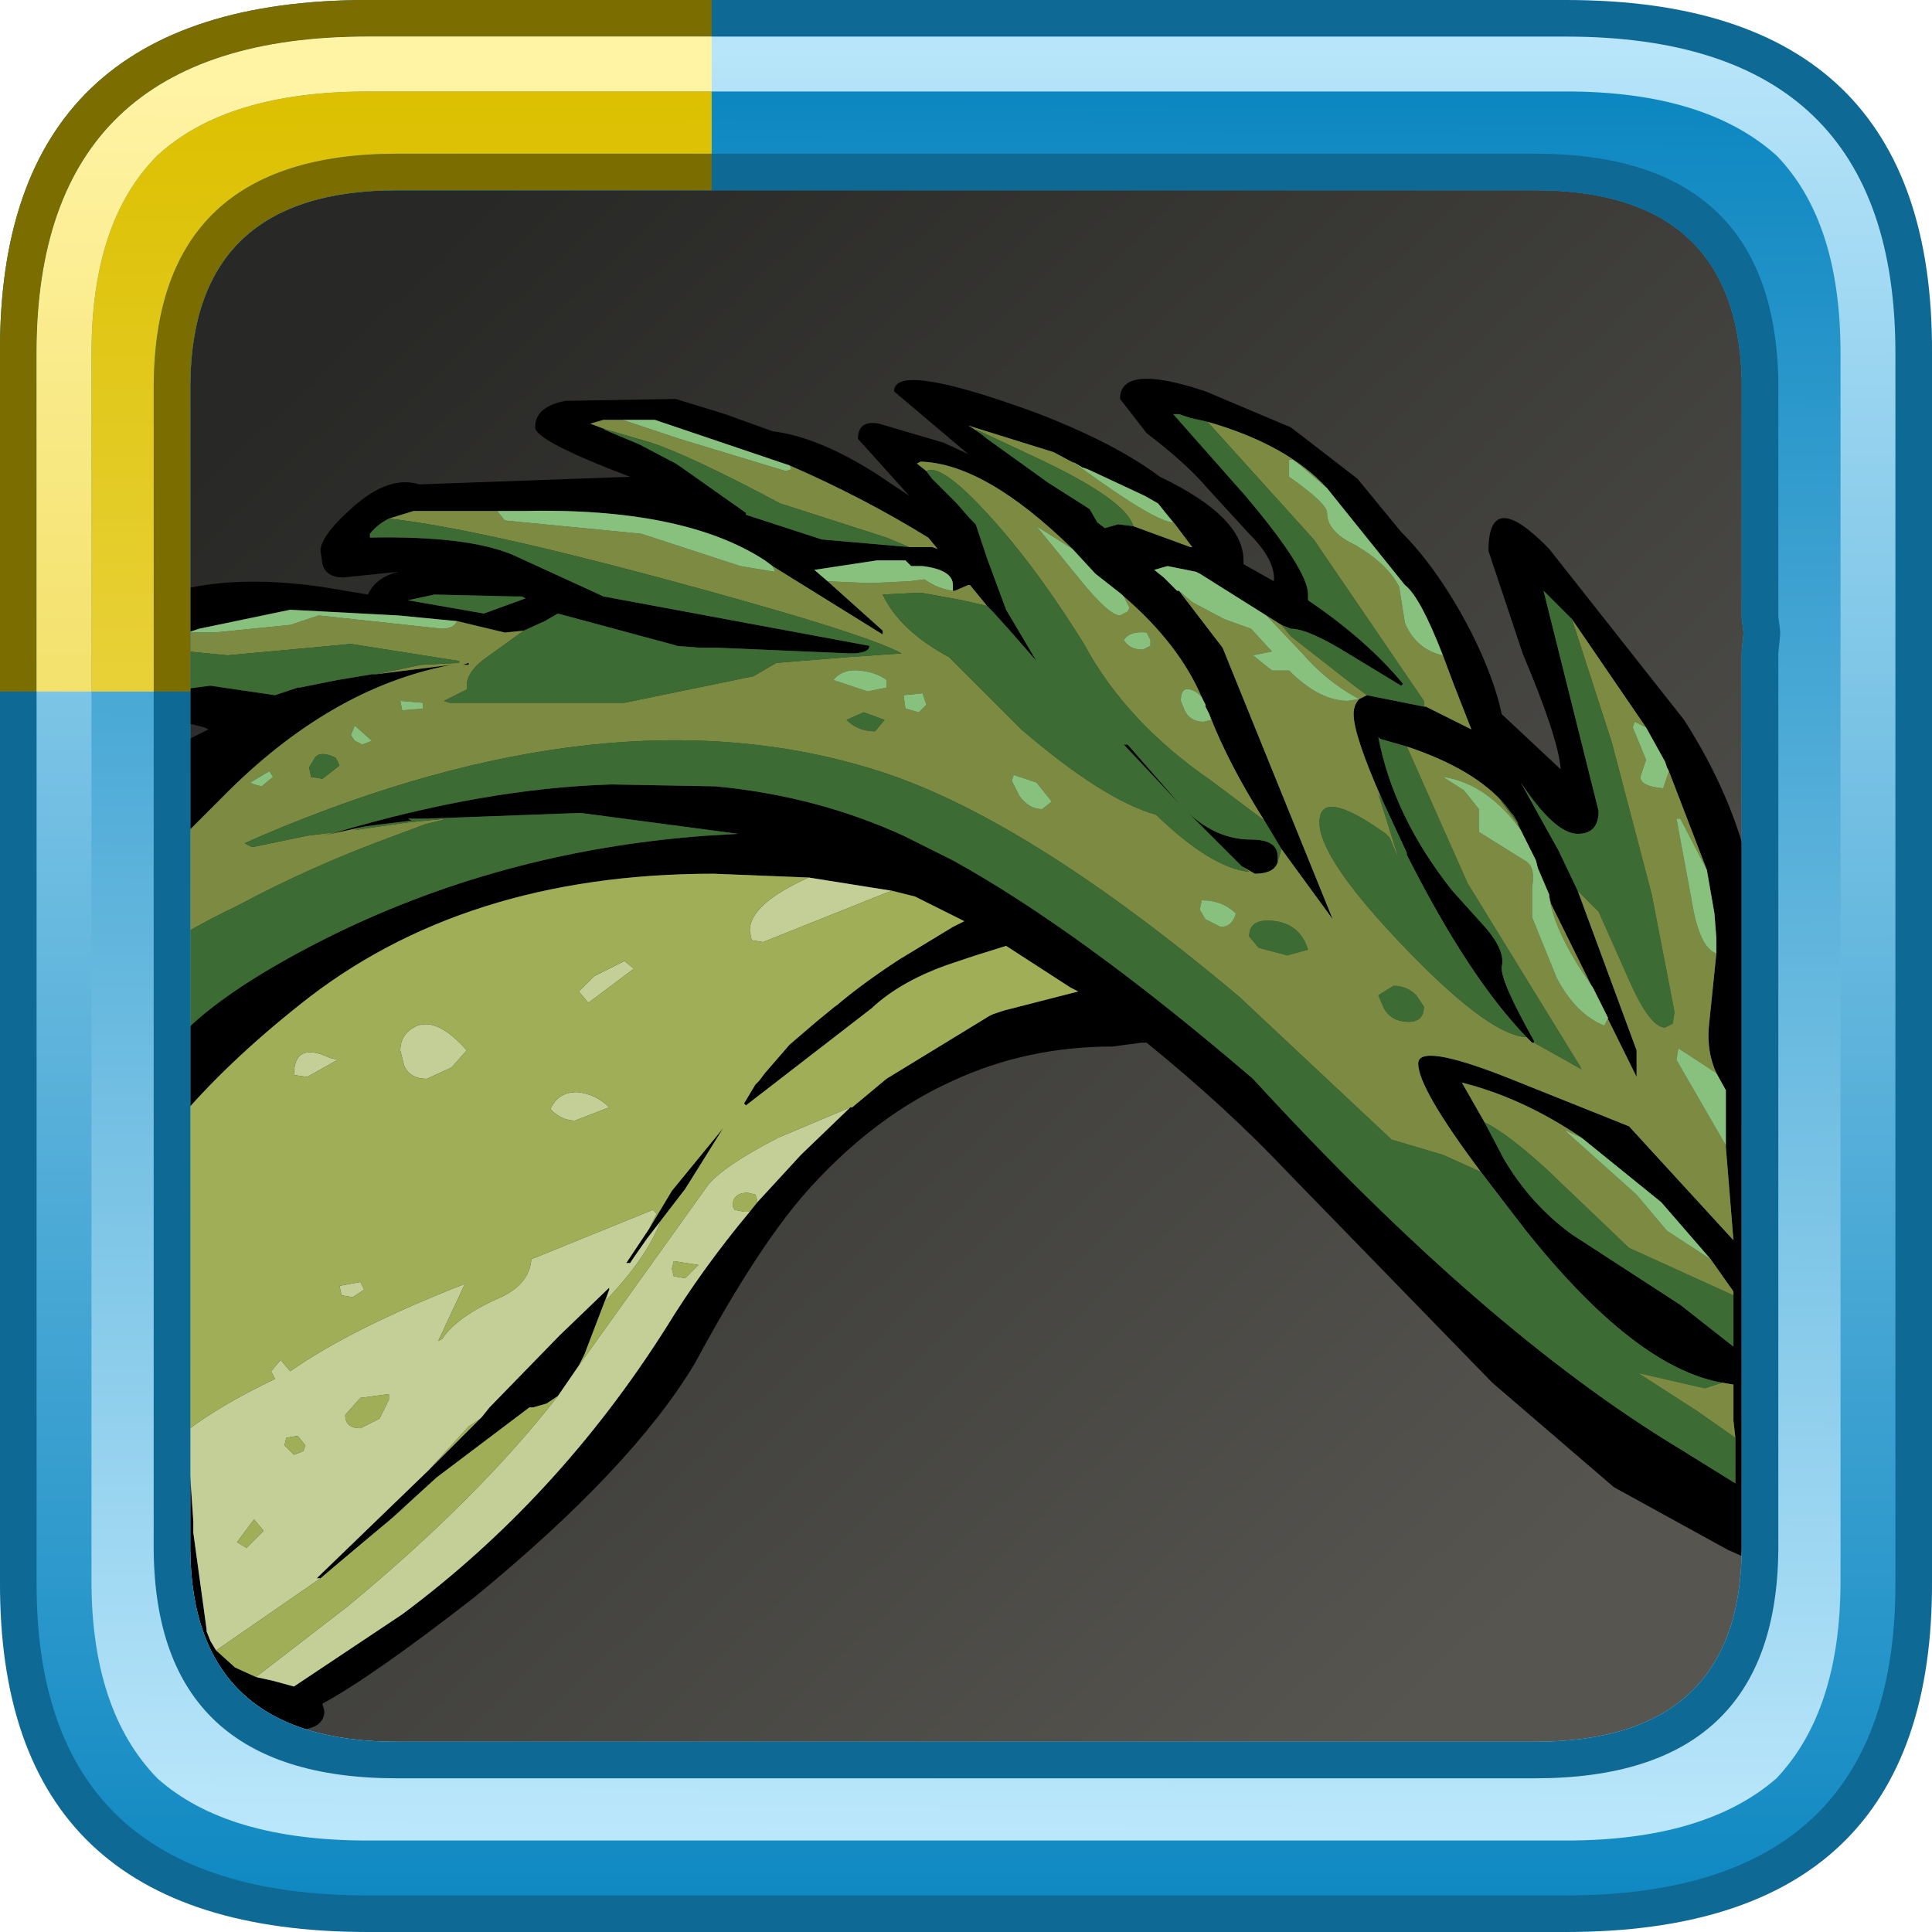 <?xml version="1.0" encoding="UTF-8" standalone="no"?>
<svg xmlns:ffdec="https://www.free-decompiler.com/flash" xmlns:xlink="http://www.w3.org/1999/xlink" ffdec:objectType="frame" height="52.8px" width="52.8px" xmlns="http://www.w3.org/2000/svg">
  <g transform="matrix(1.0, 0.0, 0.0, 1.0, 2.0, 2.0)">
    <use ffdec:characterId="484" height="44.0" transform="matrix(1.0, 0.0, 0.0, 1.0, 2.0, 2.0)" width="44.0" xlink:href="#sprite0"/>
    <filter id="filter1">
      <feColorMatrix in="SourceGraphic" result="filterResult1" type="matrix" values="1.332 -0.293 -0.039 0.0 0.0 -0.148 1.187 -0.039 0.0 0.0 -0.148 -0.293 1.441 0.0 0.0 0.0 0.0 0.0 1.0 0.0"/>
    </filter>
    <use ffdec:characterId="966" filter="url(#filter1)" height="35.6" transform="matrix(1.038, 0.0, 0.0, 1.038, -1.44, 8.332)" width="45.85" xlink:href="#sprite3"/>
    <use ffdec:characterId="967" height="52.8" transform="matrix(1.0, 0.0, 0.0, 1.0, -2.0, -2.0)" width="52.8" xlink:href="#sprite4"/>
  </g>
  <defs>
    <g id="sprite0" transform="matrix(1.0, 0.0, 0.0, 1.0, -2.0, -2.0)">
      <filter id="filter0">
        <feColorMatrix in="SourceGraphic" result="filterResult0" type="matrix" values="0.169 1.374 -0.794 0.0 -0.02 0.053 0.367 0.33 0.0 -0.02 0.916 0.047 -0.214 0.0 -0.02 0.0 0.0 0.0 1.0 0.0"/>
      </filter>
      <use ffdec:characterId="483" filter="url(#filter0)" height="44.0" transform="matrix(1.0, 0.0, 0.0, 1.0, 2.0, 2.0)" width="44.0" xlink:href="#sprite1"/>
      <use ffdec:characterId="482" height="44.0" transform="matrix(1.0, 0.0, 0.0, 1.0, 2.0, 2.0)" width="44.0" xlink:href="#sprite2"/>
    </g>
    <g id="sprite1" transform="matrix(1.0, 0.0, 0.0, 1.0, -2.0, -2.0)">
      <use ffdec:characterId="482" height="44.0" transform="matrix(1.0, 0.0, 0.0, 1.0, 2.0, 2.0)" width="44.0" xlink:href="#sprite2"/>
    </g>
    <g id="sprite2" transform="matrix(1.0, 0.0, 0.0, 1.0, -2.0, -2.0)">
      <use ffdec:characterId="481" height="44.0" transform="matrix(1.0, 0.0, 0.0, 1.0, 2.0, 2.0)" width="44.0" xlink:href="#shape0"/>
    </g>
    <g id="shape0" transform="matrix(1.0, 0.0, 0.0, 1.0, -2.0, -2.0)">
      <path d="M44.3 3.05 L44.45 3.2 44.6 3.3 45.3 4.15 45.25 4.0 45.45 4.5 Q46.0 5.75 46.0 7.5 L46.0 40.5 45.75 42.8 45.7 42.9 45.7 42.85 45.45 43.55 45.4 43.7 45.1 44.2 44.7 44.65 Q43.15 46.0 40.1 46.0 L7.9 46.0 Q5.65 46.0 4.2 45.3 L4.25 45.3 3.65 44.95 3.25 44.6 3.15 44.45 3.0 44.3 2.5 43.4 Q2.0 42.2 2.0 40.6 L2.0 40.5 2.0 7.5 Q2.0 6.55 2.15 5.75 L2.7 4.25 Q3.35 3.05 4.7 2.5 L4.65 2.5 5.0 2.4 5.15 2.35 5.3 2.3 5.9 2.15 6.85 2.05 6.95 2.05 7.8 2.0 7.9 2.0 18.3 2.0 18.6 2.0 40.1 2.0 40.45 2.0 41.6 2.1 41.75 2.1 41.95 2.2 43.05 2.45 Q43.7 2.65 44.2 3.0 L44.3 3.05" fill="url(#gradient0)" fill-rule="evenodd" stroke="none"/>
    </g>
    <linearGradient gradientTransform="matrix(-0.02, -0.021, 0.021, -0.02, 24.0, 24.0)" gradientUnits="userSpaceOnUse" id="gradient0" spreadMethod="pad" x1="-819.2" x2="819.2">
      <stop offset="0.0" stop-color="#565550"/>
      <stop offset="1.0" stop-color="#282826"/>
    </linearGradient>
    <g id="sprite3" transform="matrix(1.0, 0.0, 0.0, 1.0, 3.7, -4.8)">
      <use ffdec:characterId="965" height="35.6" transform="matrix(1.0, 0.0, 0.0, 1.0, -3.7, 4.8)" width="45.85" xlink:href="#shape1"/>
    </g>
    <g id="shape1" transform="matrix(1.0, 0.0, 0.0, 1.0, 3.7, -4.8)">
      <path d="M40.95 19.95 L40.95 19.85 40.95 19.8 40.95 19.65 40.95 19.55 40.9 18.9 40.7 17.75 39.7 15.15 39.65 15.05 39.6 14.9 39.1 14.0 37.15 11.15 36.4 10.4 37.85 16.2 Q37.85 16.8 37.3 16.8 36.7 16.8 35.8 15.45 L36.8 17.25 37.3 18.3 38.85 22.5 38.85 23.2 36.6 18.65 36.55 18.45 36.55 18.4 36.25 17.7 36.2 17.5 36.0 17.1 35.7 16.5 35.75 16.55 35.6 16.3 35.55 16.25 35.4 16.05 Q34.6 15.1 32.8 14.5 L32.1 14.3 32.05 14.25 Q32.45 16.35 34.0 18.3 L34.9 19.3 Q35.4 19.9 35.3 20.3 35.25 20.65 36.15 22.25 L36.15 22.3 36.1 22.3 35.95 22.15 Q34.45 20.6 32.85 17.45 L32.8 17.35 32.8 17.3 32.15 15.9 Q31.4 14.2 31.4 13.65 31.4 13.4 31.55 13.25 L31.75 13.15 33.25 13.45 33.3 13.45 34.5 14.05 34.05 12.9 33.75 12.1 Q33.15 10.55 32.75 10.25 L30.7 7.7 Q29.65 6.55 27.55 5.95 L27.1 5.85 26.8 5.75 26.65 5.75 28.55 7.9 Q30.2 9.85 30.2 10.5 L30.2 10.65 Q31.75 11.7 32.7 12.85 L32.65 12.9 31.25 12.05 Q30.2 11.4 29.75 11.4 L29.5 11.3 29.1 11.05 27.35 9.95 27.25 9.9 26.5 9.75 26.15 9.85 26.4 10.05 26.75 10.4 26.8 10.4 27.95 11.9 30.85 19.05 29.5 17.2 29.05 16.45 Q28.1 14.95 27.6 13.65 L27.5 13.45 27.5 13.4 27.4 13.2 Q26.8 11.8 25.35 10.55 L25.3 10.5 24.6 9.95 24.0 9.3 Q21.7 7.05 20.0 7.0 L19.9 7.05 20.15 7.25 20.3 7.45 20.95 8.1 21.3 8.5 21.45 8.65 21.75 9.55 22.25 10.9 23.05 12.25 22.35 11.45 21.9 10.95 21.75 10.8 21.3 10.25 21.25 10.25 20.9 10.4 20.85 10.4 20.85 10.25 Q20.85 9.85 20.05 9.75 L19.75 9.75 20.0 10.0 19.6 9.6 18.85 9.6 17.2 9.85 17.55 10.15 19.0 11.45 19.0 11.55 16.1 9.75 15.9 9.6 Q13.75 8.2 9.5 8.3 L8.85 8.3 6.65 8.3 6.0 8.5 Q5.7 8.65 5.5 8.9 L5.5 9.0 Q8.05 8.95 9.25 9.45 L11.65 10.55 18.65 11.85 Q18.65 12.05 18.15 12.05 L14.65 11.9 14.55 11.9 14.2 11.9 13.55 11.85 13.6 11.85 10.45 11.0 10.1 11.2 9.55 11.45 9.05 11.5 7.8 11.2 6.25 11.05 3.4 10.9 1.0 11.4 0.7 11.5 Q-0.3 11.8 -0.95 12.15 L-1.55 12.45 -1.65 12.55 -1.8 12.65 -2.05 12.8 -2.1 12.9 -0.25 13.1 1.3 12.9 3.0 13.15 3.6 12.95 3.65 12.95 4.65 12.75 5.55 12.6 5.65 12.6 7.65 12.35 Q4.45 12.95 1.6 15.85 L0.6 16.85 0.2 19.75 0.25 20.8 0.3 22.2 0.3 22.35 Q1.4 21.05 4.25 19.6 8.9 17.25 14.35 16.85 L15.2 16.8 11.05 16.25 7.0 16.4 6.5 16.4 6.6 16.45 5.4 16.6 4.25 16.85 4.65 16.75 Q8.55 15.6 11.85 15.5 L11.9 15.5 14.6 15.55 Q17.25 15.8 19.55 16.85 L19.95 17.05 20.85 17.5 Q24.2 19.35 28.75 23.25 34.85 29.9 40.0 33.0 L41.45 33.9 41.45 32.7 41.4 32.25 41.4 31.3 41.1 31.25 Q38.8 30.85 35.9 27.2 L34.75 25.7 Q33.1 23.5 33.1 22.85 33.1 22.3 35.4 23.2 L38.65 24.5 41.4 27.5 41.2 25.05 41.2 25.0 41.2 23.55 40.95 23.1 Q40.7 22.55 40.75 21.9 L40.95 19.95 M41.85 22.0 L42.0 27.15 42.15 27.7 42.15 36.05 41.25 35.65 38.25 34.0 35.05 31.25 29.7 25.75 Q28.05 24.0 25.95 22.3 L25.8 22.3 25.05 22.4 Q22.8 22.4 20.85 23.3 18.85 24.2 17.15 26.05 15.8 27.5 14.05 30.75 12.4 33.5 8.25 36.9 5.55 39.0 4.25 39.7 L4.3 39.9 Q4.3 40.4 3.45 40.4 1.2 40.4 0.4 38.85 0.05 38.1 0.05 37.0 L-0.2 33.25 -0.15 31.1 Q0.2 29.7 0.2 27.75 L-0.05 24.55 -0.35 21.45 -0.35 17.6 -0.4 16.85 -0.5 16.05 0.1 15.1 0.75 14.3 1.25 14.05 1.15 14.0 0.55 13.85 -1.4 13.65 -1.55 13.55 -3.7 13.3 -3.65 13.15 -2.75 12.25 Q-1.65 11.3 -0.75 10.85 1.15 9.85 4.25 10.3 L5.45 10.5 Q5.65 10.05 6.25 9.9 L4.8 10.05 Q4.35 10.05 4.25 9.7 L4.2 9.35 Q4.2 8.95 5.05 8.2 6.0 7.35 6.8 7.6 L12.35 7.4 Q9.85 6.45 9.85 6.1 9.85 5.55 10.65 5.4 L13.55 5.35 14.85 5.75 16.1 6.2 Q17.3 6.35 18.8 7.3 L19.7 7.9 18.35 6.4 Q18.35 5.9 18.9 6.0 L20.6 6.5 21.25 6.8 19.3 5.15 Q19.3 4.35 23.0 5.7 25.1 6.5 26.3 7.4 28.5 8.45 28.5 9.6 L28.5 9.7 29.3 10.15 Q29.35 9.6 28.65 8.9 L27.55 7.7 Q27.0 7.05 25.95 6.25 L25.25 5.35 Q25.25 4.4 27.5 5.15 L29.75 6.1 31.5 7.45 32.65 8.85 Q33.65 9.85 34.5 11.5 35.1 12.7 35.3 13.65 L36.85 15.1 Q36.8 14.3 35.85 12.05 L34.95 9.35 Q34.95 7.65 36.55 9.3 L40.1 13.8 Q42.05 16.85 42.05 19.85 L41.85 21.85 41.85 22.0 M34.85 24.4 L35.35 25.35 Q36.05 26.55 37.15 27.35 L40.0 29.2 41.4 30.3 41.4 28.95 41.4 28.85 40.8 28.0 39.5 26.5 37.4 24.8 Q35.85 23.75 34.25 23.35 L34.85 24.4 M24.25 7.15 L23.5 6.75 21.25 6.05 Q21.45 6.15 21.75 6.4 L23.35 7.55 24.45 8.25 24.65 8.6 24.85 8.75 25.2 8.65 25.6 8.7 27.1 9.25 27.15 9.25 26.7 8.65 26.45 8.35 26.25 8.1 25.9 7.9 24.4 7.2 24.25 7.15 M28.45 17.65 L27.4 16.6 27.3 16.5 27.05 16.25 Q27.8 16.95 28.7 16.95 29.4 16.95 29.4 17.4 L29.4 17.45 29.4 17.55 Q29.3 17.85 28.8 17.85 L28.45 17.65 M19.7 9.25 L20.3 9.25 20.45 9.3 20.2 9.0 Q18.5 7.95 16.55 7.1 L13.0 5.9 12.15 5.9 11.65 5.9 11.3 6.0 11.7 6.15 11.65 6.15 12.6 6.55 13.55 7.05 13.7 7.15 15.4 8.35 15.4 8.4 17.4 9.05 19.7 9.25 M25.45 14.45 L26.85 16.05 25.35 14.45 25.45 14.45 M18.15 24.0 L18.2 24.0 19.1 23.25 21.8 21.6 21.9 21.55 22.2 21.45 24.15 20.95 23.95 20.85 22.25 19.75 21.45 20.0 20.85 20.2 Q19.5 20.65 18.7 21.4 L15.4 23.95 15.35 23.9 15.65 23.4 15.7 23.35 15.75 23.3 15.9 23.1 16.55 22.35 17.25 21.75 17.8 21.3 17.75 21.35 Q18.45 20.75 19.45 20.1 L20.85 19.25 21.15 19.1 20.85 18.95 19.85 18.45 19.25 18.3 17.05 17.95 14.55 17.85 Q7.95 17.85 3.65 21.3 1.7 22.85 0.4 24.4 L0.4 24.45 0.65 30.05 0.7 32.5 0.75 33.45 0.85 34.9 0.85 35.2 1.2 37.75 1.2 37.8 1.3 38.05 1.45 38.3 1.95 38.75 2.5 39.0 2.95 39.1 3.5 39.25 6.35 37.35 Q10.45 34.3 13.3 29.8 14.25 28.25 15.5 26.75 L15.7 26.5 16.85 25.25 18.15 24.0 M12.85 27.2 L13.45 26.2 14.8 24.55 13.8 26.15 12.8 27.45 12.45 27.95 12.35 28.1 12.25 28.1 12.85 27.2 M11.8 28.8 L11.15 30.5 11.0 30.8 10.45 31.6 10.15 31.8 9.8 31.9 9.7 31.9 7.25 33.75 6.1 34.8 4.95 35.8 4.9 35.85 4.7 36.0 4.2 36.4 4.1 36.4 7.05 33.55 8.4 32.2 8.45 32.15 8.65 31.9 10.5 30.0 11.8 28.75 11.8 28.8 M6.5 10.65 L8.5 11.0 9.6 10.6 9.5 10.55 9.3 10.55 7.2 10.5 6.5 10.65 M8.1 12.3 L8.1 12.35 7.95 12.35 8.1 12.3" fill="#000000" fill-rule="evenodd" stroke="none"/>
      <path d="M40.7 17.75 L40.0 16.4 39.9 16.4 40.3 18.55 Q40.5 19.8 40.95 19.95 L40.75 21.9 Q40.7 22.55 40.95 23.1 L39.95 22.45 39.9 22.75 41.2 25.0 41.2 25.05 41.4 27.5 38.65 24.5 35.4 23.2 Q33.1 22.3 33.1 22.85 33.1 23.5 34.75 25.7 L33.75 25.25 32.4 24.85 28.4 21.1 Q22.7 16.3 18.75 15.1 11.8 12.95 2.65 16.85 L2.2 17.05 2.4 17.15 3.85 16.85 4.65 16.75 4.25 16.85 5.4 16.6 5.1 16.7 6.5 16.5 7.5 16.4 7.35 16.45 6.95 16.55 6.15 16.85 Q3.95 17.65 2.0 18.7 1.05 19.15 0.25 19.65 L0.2 19.75 0.6 16.85 1.6 15.85 Q4.45 12.95 7.65 12.35 L5.65 12.6 6.85 12.35 7.85 12.3 7.85 12.25 5.0 11.8 3.4 11.95 1.75 12.1 -0.3 11.9 -0.95 12.15 Q-0.3 11.8 0.7 11.5 L1.4 11.5 3.4 11.3 4.15 11.05 7.4 11.4 Q7.7 11.4 7.8 11.2 L9.05 11.5 9.55 11.45 8.65 12.1 Q8.05 12.5 8.05 12.9 L8.05 13.0 7.45 13.3 7.6 13.35 12.2 13.35 15.6 12.65 16.2 12.3 18.05 12.15 19.5 12.05 Q18.5 11.5 13.1 10.05 8.25 8.75 6.0 8.5 L6.65 8.3 8.85 8.3 9.05 8.55 12.65 8.9 15.25 9.75 16.15 9.9 16.15 9.85 16.1 9.75 19.0 11.55 19.0 11.45 17.55 10.15 18.65 10.2 19.7 10.15 20.1 10.1 Q20.45 10.35 20.85 10.4 L20.9 10.4 21.25 10.25 21.3 10.25 21.75 10.8 21.1 10.65 20.0 10.45 19.0 10.5 Q19.45 11.45 20.75 12.15 L22.65 14.05 Q24.8 15.9 26.2 16.3 27.65 17.7 28.65 17.8 L28.45 17.65 28.8 17.85 Q29.3 17.85 29.4 17.55 L29.5 17.2 30.85 19.05 27.95 11.9 26.8 10.4 27.15 10.7 28.0 11.15 28.7 11.4 29.25 12.0 28.75 12.1 29.25 12.5 29.7 12.5 Q30.5 13.3 31.25 13.3 L31.55 13.25 31.45 13.2 Q30.65 12.75 30.05 12.05 L29.1 11.05 29.5 11.3 29.75 11.6 31.35 12.85 31.75 13.15 31.55 13.25 Q31.4 13.4 31.4 13.65 31.4 14.2 32.15 15.9 L32.05 15.75 32.6 17.5 32.35 16.9 32.25 16.8 Q30.5 15.55 30.5 16.5 30.5 17.45 32.7 19.75 34.9 22.05 35.9 22.15 L35.95 22.15 36.1 22.3 36.15 22.3 37.4 23.0 37.35 22.9 34.4 18.1 32.8 14.5 Q34.6 15.1 35.4 16.05 L35.25 15.9 35.7 16.5 36.0 17.1 35.8 16.7 35.65 16.5 Q34.8 15.45 33.75 15.3 L34.3 15.65 34.7 16.15 34.7 16.75 35.9 17.5 Q36.2 17.65 36.1 18.2 L36.1 19.0 36.75 20.6 Q37.25 21.55 38.0 21.85 L38.1 21.65 37.7 20.85 37.3 20.25 Q36.65 19.2 36.55 18.45 L36.6 18.65 38.85 23.2 38.85 22.5 37.3 18.3 37.85 18.85 38.65 20.65 Q39.2 21.9 39.6 21.9 L39.8 21.8 39.85 21.5 39.25 18.4 38.2 14.4 37.15 11.15 39.1 14.0 38.8 13.85 38.75 14.0 39.1 14.85 38.95 15.3 Q38.95 15.55 39.55 15.6 L39.7 15.15 40.7 17.75 M41.1 31.25 L41.4 31.3 41.4 32.25 41.45 32.7 40.45 32.0 38.9 31.0 40.65 31.4 41.1 31.25 M20.15 7.25 L19.9 7.05 20.0 7.0 Q21.7 7.05 24.0 9.3 L23.05 8.7 24.15 10.05 Q24.95 11.05 25.25 11.05 L25.45 10.95 25.5 10.85 25.35 10.55 Q26.8 11.8 27.4 13.2 L27.3 13.1 Q26.85 12.8 26.85 13.3 L26.95 13.55 Q27.1 13.85 27.45 13.85 L27.65 13.8 27.6 13.65 Q28.1 14.95 29.05 16.45 L27.65 15.4 Q25.4 13.85 24.3 11.8 22.9 9.55 21.55 8.15 20.5 7.05 20.15 7.25 M27.55 5.95 Q29.65 6.55 30.7 7.7 L30.0 7.1 29.8 6.95 29.7 6.95 29.7 7.4 Q30.7 8.1 30.7 8.35 30.7 8.85 31.45 9.2 32.3 9.7 32.6 10.3 L32.75 11.25 Q33.05 11.95 33.75 12.1 L34.05 12.9 34.5 14.05 33.3 13.45 33.25 13.45 33.25 13.3 30.35 9.05 27.55 5.95 M34.85 24.4 L34.25 23.35 Q35.85 23.75 37.4 24.8 L36.95 24.6 38.85 26.3 39.65 27.25 40.8 28.0 41.4 28.85 41.4 28.95 38.65 27.7 36.45 25.6 Q35.4 24.65 34.85 24.4 M21.75 6.4 Q21.45 6.15 21.25 6.05 L23.5 6.75 24.25 7.15 24.0 7.0 24.2 7.15 Q26.2 8.6 26.65 8.6 L26.45 8.35 26.7 8.65 27.15 9.25 27.1 9.25 25.6 8.7 Q25.4 8.0 23.05 6.9 L21.45 6.15 21.75 6.4 M16.55 7.1 Q18.5 7.95 20.2 9.0 L20.45 9.3 20.3 9.25 19.7 9.25 19.1 9.0 16.3 8.1 Q13.95 6.85 12.9 6.5 L11.7 6.15 11.3 6.0 11.65 5.9 12.15 5.9 13.65 6.4 16.45 7.25 16.6 7.2 16.55 7.1 M25.95 11.5 Q25.5 11.45 25.35 11.7 25.5 11.95 25.85 11.95 L26.05 11.85 26.05 11.7 25.95 11.5 M23.45 15.95 L23.05 15.45 22.45 15.25 22.4 15.4 22.6 15.8 Q22.85 16.15 23.2 16.15 L23.45 15.95 M29.35 19.1 Q28.65 19.0 28.65 19.5 L28.9 19.8 29.65 20.0 30.2 19.85 Q30.0 19.2 29.35 19.1 M27.9 19.25 Q28.2 19.25 28.3 18.9 27.95 18.55 27.4 18.55 L27.35 18.8 27.5 19.05 27.9 19.25 M33.25 21.35 L33.05 21.05 Q32.8 20.8 32.45 20.8 L32.05 21.05 32.2 21.4 Q32.4 21.75 32.85 21.75 33.25 21.75 33.25 21.35 M8.1 12.3 L7.95 12.35 8.1 12.35 8.1 12.3 M6.3 13.3 L6.35 13.55 6.9 13.5 6.9 13.35 6.3 13.3 M5.55 14.35 L5.1 13.95 5.0 14.2 5.1 14.35 5.3 14.45 5.55 14.35 M2.95 15.3 L2.85 15.15 2.35 15.45 2.45 15.5 2.65 15.55 2.95 15.3 M4.6 14.8 Q4.2 14.6 4.05 14.8 L3.9 15.05 3.95 15.3 4.25 15.35 4.7 15.0 4.6 14.8 M19.1 12.95 L19.1 12.75 Q18.85 12.55 18.4 12.5 17.95 12.45 17.7 12.75 L18.6 13.05 19.1 12.95 M20.15 13.4 L20.05 13.1 19.55 13.15 19.6 13.5 19.95 13.6 20.15 13.4 M18.5 13.6 L18.05 13.8 Q18.35 14.1 18.8 14.1 L19.05 13.8 18.5 13.6" fill="#7c8b41" fill-rule="evenodd" stroke="none"/>
      <path d="M19.25 18.3 L19.1 18.35 15.85 19.65 15.55 19.6 15.5 19.35 Q15.5 18.65 17.05 17.95 L19.25 18.3 M0.7 32.5 Q1.55 31.85 3.0 31.15 L2.9 30.95 3.15 30.65 3.4 30.95 Q5.05 29.8 8.0 28.65 L7.3 30.15 7.4 30.1 Q7.8 29.5 8.95 29.0 9.7 28.65 9.75 28.0 L12.95 26.7 13.05 26.8 12.85 27.2 12.25 28.1 12.35 28.1 12.45 27.95 12.8 27.45 13.15 27.0 Q12.8 27.95 11.7 29.1 L11.8 28.8 11.8 28.75 10.5 30.0 8.65 31.9 8.45 32.15 8.4 32.2 8.1 32.4 7.05 33.55 4.1 36.4 4.2 36.4 4.7 36.0 4.9 35.85 4.95 35.8 6.1 34.8 6.45 34.5 6.4 34.55 4.2 36.4 1.45 38.3 1.3 38.05 1.2 37.8 1.2 37.75 0.85 35.2 0.85 34.9 0.75 33.45 0.7 32.5 M11.0 30.8 L14.4 26.05 Q14.8 25.55 16.25 24.8 L18.15 24.0 16.85 25.25 15.7 26.5 15.7 26.45 15.65 26.3 15.45 26.25 Q15.05 26.25 15.05 26.6 L15.1 26.7 15.35 26.75 15.5 26.75 Q14.25 28.25 13.3 29.8 10.45 34.3 6.35 37.35 L3.5 39.25 2.95 39.1 2.5 39.0 4.9 37.15 Q8.35 34.3 10.45 31.6 L11.0 30.8 M4.45 22.7 L4.65 22.75 3.85 23.2 3.5 23.15 Q3.5 22.25 4.45 22.7 M6.75 21.85 Q7.3 21.65 8.05 22.5 L7.65 22.95 7.0 23.25 Q6.55 23.25 6.4 22.9 L6.3 22.5 Q6.3 22.05 6.75 21.85 M12.45 20.35 L11.25 21.25 11.0 20.95 11.4 20.55 12.2 20.15 12.45 20.35 M11.8 24.0 L10.9 24.35 Q10.55 24.35 10.25 24.05 10.45 23.6 10.95 23.6 11.45 23.65 11.8 24.0 M14.15 28.15 L13.5 28.05 13.45 28.25 13.5 28.45 13.8 28.5 14.15 28.15 M5.35 28.8 L5.05 29.0 4.75 28.95 4.7 28.7 5.25 28.6 5.35 28.8 M2.0 35.45 L2.25 35.6 2.7 35.15 2.45 34.85 2.0 35.45 M3.3 32.7 L3.25 32.9 3.5 33.15 3.75 33.05 3.8 32.9 3.6 32.65 3.3 32.7 M6.0 31.55 L5.25 31.65 4.85 32.1 Q4.85 32.45 5.25 32.45 L5.75 32.2 6.0 31.7 6.0 31.55" fill="#c4ce97" fill-rule="evenodd" stroke="none"/>
      <path d="M34.75 25.7 L35.9 27.2 Q38.8 30.85 41.1 31.25 L40.65 31.4 38.9 31.0 40.45 32.0 41.45 32.7 41.45 33.9 40.0 33.0 Q34.85 29.9 28.75 23.25 24.2 19.35 20.85 17.5 L19.95 17.05 19.55 16.85 Q17.25 15.8 14.6 15.55 L11.9 15.5 11.85 15.5 Q8.55 15.6 4.65 16.75 L3.85 16.85 2.4 17.15 2.2 17.05 2.65 16.85 Q11.8 12.95 18.75 15.1 22.7 16.3 28.4 21.1 L32.4 24.85 33.75 25.25 34.75 25.7 M5.4 16.6 L6.6 16.45 6.5 16.4 7.0 16.4 11.05 16.25 15.2 16.8 14.35 16.85 Q8.9 17.25 4.25 19.6 1.4 21.05 0.3 22.35 L0.3 22.2 0.25 20.8 0.2 19.75 0.25 19.65 Q1.05 19.15 2.0 18.7 3.95 17.65 6.15 16.85 L6.95 16.55 7.35 16.45 7.5 16.4 6.5 16.5 5.1 16.7 5.4 16.6 M5.65 12.6 L5.55 12.6 4.65 12.75 3.65 12.95 3.6 12.95 3.0 13.15 1.3 12.9 -0.25 13.1 -2.1 12.9 -2.05 12.8 -1.8 12.65 -1.65 12.55 -1.55 12.45 -0.95 12.15 -0.3 11.9 1.75 12.1 3.4 11.95 5.0 11.8 7.85 12.25 7.85 12.3 6.85 12.35 5.65 12.6 M9.55 11.45 L10.1 11.2 10.45 11.0 13.6 11.85 13.55 11.85 14.2 11.9 14.55 11.9 14.65 11.9 18.15 12.05 Q18.65 12.05 18.65 11.85 L11.65 10.55 9.25 9.45 Q8.05 8.95 5.5 9.0 L5.5 8.9 Q5.7 8.65 6.0 8.5 8.25 8.75 13.1 10.05 18.5 11.5 19.5 12.05 L18.05 12.15 16.2 12.3 15.6 12.65 12.2 13.35 7.6 13.35 7.45 13.3 8.05 13.0 8.05 12.9 Q8.05 12.5 8.65 12.1 L9.55 11.45 M21.75 10.8 L21.9 10.95 22.35 11.45 23.05 12.25 22.25 10.9 21.75 9.55 21.45 8.65 21.3 8.5 20.95 8.1 20.3 7.45 20.15 7.25 Q20.5 7.05 21.55 8.15 22.9 9.55 24.3 11.8 25.4 13.85 27.65 15.4 L29.05 16.45 29.5 17.2 29.4 17.55 29.4 17.45 29.4 17.4 Q29.4 16.95 28.7 16.95 27.8 16.95 27.05 16.25 L27.3 16.5 27.4 16.6 28.45 17.65 28.65 17.8 Q27.65 17.7 26.2 16.3 24.8 15.9 22.65 14.05 L20.75 12.15 Q19.45 11.45 19.0 10.5 L20.0 10.45 21.1 10.65 21.75 10.8 M29.5 11.3 L29.75 11.4 Q30.2 11.4 31.25 12.05 L32.65 12.9 32.7 12.85 Q31.75 11.7 30.2 10.65 L30.2 10.5 Q30.2 9.85 28.55 7.9 L26.65 5.75 26.8 5.75 27.1 5.85 27.55 5.95 30.35 9.05 33.25 13.3 33.25 13.45 31.75 13.15 31.35 12.85 29.75 11.6 29.5 11.3 M32.15 15.9 L32.8 17.3 32.8 17.35 32.85 17.45 Q34.45 20.6 35.95 22.15 L35.9 22.15 Q34.9 22.05 32.7 19.75 30.5 17.45 30.5 16.5 30.5 15.55 32.25 16.8 L32.35 16.9 32.6 17.5 32.05 15.75 32.15 15.9 M36.15 22.3 L36.15 22.25 Q35.25 20.65 35.3 20.3 35.4 19.9 34.9 19.3 L34.0 18.3 Q32.45 16.35 32.05 14.25 L32.1 14.3 32.8 14.5 34.4 18.1 37.35 22.9 37.4 23.0 36.15 22.3 M35.4 16.05 L35.55 16.25 35.6 16.3 35.75 16.55 35.7 16.5 35.25 15.9 35.4 16.05 M37.3 18.3 L36.8 17.25 35.8 15.45 Q36.7 16.8 37.3 16.8 37.85 16.8 37.85 16.2 L36.4 10.4 37.15 11.15 38.2 14.4 39.25 18.4 39.85 21.5 39.8 21.8 39.6 21.9 Q39.2 21.9 38.65 20.65 L37.85 18.85 37.3 18.3 M41.4 28.95 L41.4 30.3 40.0 29.2 37.15 27.35 Q36.05 26.55 35.35 25.35 L34.85 24.4 Q35.4 24.65 36.45 25.6 L38.65 27.7 41.4 28.95 M25.6 8.7 L25.2 8.65 24.85 8.75 24.65 8.6 24.45 8.25 23.35 7.55 21.75 6.4 21.45 6.15 23.05 6.9 Q25.4 8.0 25.6 8.7 M11.7 6.15 L12.9 6.5 Q13.95 6.85 16.3 8.1 L19.1 9.0 19.7 9.25 17.4 9.05 15.4 8.4 15.4 8.35 13.7 7.15 13.55 7.05 12.6 6.55 11.65 6.15 11.7 6.15 M25.45 14.45 L25.35 14.45 26.85 16.05 25.45 14.45 M29.35 19.1 Q30.0 19.2 30.2 19.85 L29.65 20.0 28.9 19.8 28.65 19.5 Q28.65 19.0 29.35 19.1 M33.25 21.35 Q33.25 21.75 32.85 21.75 32.4 21.75 32.2 21.4 L32.05 21.05 32.45 20.8 Q32.8 20.8 33.05 21.05 L33.25 21.35 M6.5 10.65 L7.2 10.5 9.3 10.55 9.5 10.55 9.6 10.6 8.5 11.0 6.5 10.65 M4.6 14.8 L4.7 15.0 4.25 15.35 3.95 15.3 3.9 15.05 4.05 14.8 Q4.2 14.6 4.6 14.8 M18.5 13.6 L19.05 13.8 18.8 14.1 Q18.35 14.1 18.05 13.8 L18.5 13.6" fill="#3c6b34" fill-rule="evenodd" stroke="none"/>
      <path d="M40.7 17.75 L40.9 18.9 40.95 19.55 40.95 19.65 40.95 19.8 40.95 19.85 40.95 19.95 Q40.5 19.8 40.3 18.55 L39.9 16.4 40.0 16.4 40.7 17.75 M40.95 23.1 L41.2 23.55 41.2 25.0 39.9 22.75 39.95 22.45 40.95 23.1 M0.7 11.5 L1.0 11.4 3.4 10.9 6.25 11.05 7.8 11.2 Q7.7 11.4 7.4 11.4 L4.15 11.05 3.4 11.3 1.4 11.5 0.7 11.5 M8.85 8.3 L9.5 8.3 Q13.75 8.2 15.9 9.6 L16.1 9.75 16.15 9.85 16.15 9.9 15.25 9.75 12.65 8.9 9.05 8.55 8.85 8.3 M17.55 10.15 L17.2 9.85 18.85 9.6 19.6 9.6 20.0 10.0 19.75 9.75 20.05 9.75 Q20.85 9.85 20.85 10.25 L20.85 10.4 Q20.45 10.35 20.1 10.1 L19.7 10.15 18.65 10.2 17.55 10.15 M24.0 9.3 L24.6 9.95 25.3 10.5 25.35 10.55 25.5 10.85 25.45 10.95 25.25 11.05 Q24.95 11.05 24.15 10.05 L23.05 8.7 24.0 9.3 M27.4 13.2 L27.5 13.4 27.5 13.45 27.6 13.65 27.65 13.8 27.45 13.85 Q27.1 13.85 26.95 13.55 L26.85 13.3 Q26.85 12.8 27.3 13.1 L27.4 13.2 M26.8 10.4 L26.75 10.4 26.4 10.05 26.15 9.85 26.5 9.75 27.25 9.9 27.35 9.95 29.1 11.05 30.05 12.05 Q30.65 12.75 31.45 13.2 L31.55 13.25 31.25 13.3 Q30.5 13.3 29.7 12.5 L29.25 12.5 28.75 12.1 29.25 12.0 28.7 11.4 28.0 11.15 27.15 10.7 26.8 10.4 M30.7 7.7 L32.75 10.25 Q33.15 10.55 33.75 12.1 33.05 11.95 32.75 11.25 L32.6 10.3 Q32.3 9.7 31.45 9.2 30.7 8.85 30.7 8.35 30.7 8.1 29.7 7.4 L29.7 6.95 29.8 6.95 30.0 7.1 30.7 7.7 M36.0 17.1 L36.2 17.5 36.25 17.7 36.55 18.4 36.55 18.45 Q36.65 19.2 37.3 20.25 L37.7 20.85 38.1 21.65 38.0 21.85 Q37.25 21.55 36.75 20.6 L36.1 19.0 36.1 18.2 Q36.2 17.65 35.9 17.5 L34.7 16.75 34.7 16.15 34.3 15.65 33.75 15.3 Q34.8 15.45 35.65 16.5 L35.8 16.7 36.0 17.1 M39.1 14.0 L39.6 14.9 39.65 15.05 39.7 15.15 39.55 15.6 Q38.95 15.55 38.95 15.3 L39.1 14.85 38.75 14.0 38.8 13.85 39.1 14.0 M37.4 24.8 L39.5 26.5 40.8 28.0 39.65 27.25 38.85 26.3 36.95 24.6 37.4 24.8 M24.25 7.15 L24.4 7.2 25.9 7.9 26.25 8.1 26.45 8.35 26.65 8.6 Q26.2 8.6 24.2 7.15 L24.0 7.0 24.25 7.15 M16.55 7.1 L16.6 7.2 16.45 7.25 13.65 6.4 12.15 5.9 13.0 5.9 16.55 7.1 M25.95 11.5 L26.05 11.7 26.05 11.85 25.85 11.95 Q25.5 11.95 25.35 11.7 25.5 11.45 25.95 11.5 M23.45 15.95 L23.2 16.15 Q22.85 16.15 22.6 15.8 L22.4 15.4 22.45 15.25 23.05 15.45 23.45 15.95 M27.9 19.25 L27.5 19.05 27.35 18.8 27.4 18.55 Q27.95 18.55 28.3 18.9 28.2 19.25 27.9 19.25 M5.55 14.35 L5.3 14.45 5.1 14.35 5.0 14.2 5.1 13.95 5.55 14.35 M6.3 13.3 L6.9 13.35 6.9 13.5 6.35 13.55 6.3 13.3 M2.95 15.3 L2.65 15.55 2.45 15.5 2.35 15.45 2.85 15.15 2.95 15.3 M20.15 13.4 L19.95 13.6 19.6 13.5 19.55 13.15 20.05 13.1 20.15 13.4 M19.1 12.95 L18.6 13.05 17.7 12.75 Q17.95 12.45 18.4 12.5 18.85 12.55 19.1 12.75 L19.1 12.95" fill="#88c07e" fill-rule="evenodd" stroke="none"/>
      <path d="M19.25 18.3 L19.85 18.45 20.85 18.95 21.15 19.1 20.85 19.25 19.45 20.1 Q18.45 20.75 17.75 21.35 L17.8 21.3 17.25 21.75 16.55 22.35 15.9 23.1 15.75 23.3 15.7 23.35 15.65 23.4 15.35 23.9 15.4 23.95 18.7 21.4 Q19.5 20.65 20.85 20.2 L21.45 20.0 22.25 19.75 23.95 20.85 24.15 20.95 22.2 21.45 21.9 21.55 21.8 21.6 19.1 23.25 18.2 24.0 18.15 24.0 16.25 24.8 Q14.8 25.55 14.4 26.05 L11.0 30.8 11.15 30.5 11.8 28.8 11.7 29.1 Q12.8 27.95 13.15 27.0 L12.8 27.45 13.8 26.15 14.8 24.55 13.45 26.2 12.85 27.2 13.05 26.8 12.95 26.7 9.75 28.0 Q9.7 28.65 8.95 29.0 7.8 29.5 7.4 30.1 L7.3 30.15 8.0 28.65 Q5.05 29.8 3.4 30.95 L3.15 30.65 2.9 30.95 3.0 31.15 Q1.55 31.85 0.7 32.5 L0.65 30.05 0.4 24.45 0.4 24.4 Q1.7 22.85 3.65 21.3 7.95 17.85 14.55 17.85 L17.05 17.95 Q15.5 18.65 15.5 19.35 L15.55 19.6 15.85 19.65 19.1 18.35 19.25 18.3 M15.7 26.5 L15.5 26.75 15.35 26.75 15.1 26.7 15.05 26.6 Q15.05 26.25 15.45 26.25 L15.65 26.3 15.7 26.45 15.7 26.5 M2.5 39.0 L1.95 38.75 1.45 38.3 4.2 36.4 6.4 34.55 6.45 34.5 6.1 34.8 7.25 33.75 9.7 31.9 9.8 31.9 10.15 31.8 10.45 31.6 Q8.35 34.3 4.9 37.15 L2.5 39.0 M6.75 21.85 Q6.3 22.05 6.3 22.5 L6.4 22.9 Q6.55 23.25 7.0 23.25 L7.65 22.95 8.05 22.5 Q7.3 21.65 6.75 21.85 M4.45 22.7 Q3.5 22.25 3.5 23.15 L3.85 23.2 4.65 22.75 4.45 22.7 M11.8 24.0 Q11.45 23.65 10.95 23.6 10.45 23.6 10.25 24.05 10.55 24.35 10.9 24.35 L11.8 24.0 M12.45 20.35 L12.2 20.15 11.4 20.55 11.0 20.95 11.25 21.25 12.45 20.35 M14.15 28.15 L13.8 28.5 13.5 28.45 13.45 28.25 13.5 28.05 14.15 28.15 M5.35 28.8 L5.25 28.6 4.7 28.7 4.75 28.95 5.05 29.0 5.35 28.8 M3.3 32.7 L3.6 32.65 3.8 32.9 3.75 33.05 3.5 33.15 3.25 32.9 3.3 32.7 M2.0 35.45 L2.45 34.85 2.7 35.15 2.25 35.6 2.0 35.45 M7.05 33.55 L8.1 32.4 8.4 32.2 7.05 33.55 M6.0 31.55 L6.0 31.7 5.75 32.2 5.25 32.45 Q4.85 32.45 4.85 32.1 L5.25 31.65 6.0 31.55" fill="#9fae57" fill-rule="evenodd" stroke="none"/>
    </g>
    <g id="sprite4" transform="matrix(1.0, 0.0, 0.0, 1.0, 2.0, 2.0)">
      <use ffdec:characterId="660" height="52.8" transform="matrix(1.0, 0.0, 0.0, 1.0, -2.0, -2.0)" width="52.8" xlink:href="#shape2"/>
      <filter id="filter2">
        <feColorMatrix in="SourceGraphic" result="filterResult2" type="matrix" values="0.828 1.09 -0.918 0.0 -0.208 -0.059 0.736 0.323 0.0 -0.208 0.894 -0.375 0.481 0.0 -0.208 0.0 0.0 0.0 1.0 0.0"/>
      </filter>
      <use ffdec:characterId="616" filter="url(#filter2)" height="18.9" transform="matrix(1.0, 0.0, 0.0, 1.0, -2.0, -2.0)" width="19.45" xlink:href="#sprite5"/>
    </g>
    <g id="shape2" transform="matrix(1.0, 0.0, 0.0, 1.0, 2.0, 2.0)">
      <path d="M40.8 -2.0 Q50.85 -2.0 50.8 7.65 L50.8 41.2 Q50.85 50.8 40.8 50.8 L8.05 50.8 Q-2.05 50.8 -2.0 41.2 L-2.0 7.65 Q-2.05 -2.0 8.05 -2.0 L40.8 -2.0 M45.6 15.95 L45.6 15.8 45.65 15.3 45.6 14.9 45.6 14.7 45.6 8.35 Q45.45 3.2 39.95 3.2 L8.85 3.2 Q3.25 3.2 3.2 8.5 L3.2 40.35 Q3.25 45.6 8.85 45.6 L39.95 45.6 Q45.55 45.6 45.6 40.35 L45.6 15.95" fill="#0f6995" fill-rule="evenodd" stroke="none"/>
      <path d="M40.8 -1.0 Q49.8 -1.0 49.8 7.65 L49.8 41.2 Q49.85 49.8 40.8 49.8 L8.05 49.8 Q-1.05 49.8 -1.0 41.2 L-1.0 7.65 Q-1.0 -1.0 8.05 -1.0 L40.8 -1.0 M46.6 15.9 L46.65 15.3 46.6 14.8 46.6 14.7 46.6 8.4 Q46.5 2.2 39.95 2.2 L8.85 2.2 Q2.2 2.2 2.2 8.5 L2.2 40.35 Q2.25 46.6 8.85 46.6 L39.95 46.6 Q46.55 46.6 46.6 40.35 L46.6 15.9" fill="url(#gradient1)" fill-rule="evenodd" stroke="none"/>
      <path d="M48.3 7.65 L48.3 41.2 Q48.3 44.75 46.55 46.6 44.6 48.3 40.8 48.3 L8.05 48.3 Q4.2 48.3 2.3 46.6 0.5 44.75 0.5 41.2 L0.5 7.65 Q0.5 4.05 2.3 2.25 4.2 0.5 8.05 0.5 L40.8 0.5 Q44.6 0.5 46.55 2.25 48.3 4.05 48.3 7.65 M45.65 15.3 L45.6 14.9 45.6 14.7 45.6 8.35 Q45.45 3.2 39.95 3.2 L8.85 3.2 Q3.25 3.2 3.2 8.5 L3.2 40.35 Q3.25 45.6 8.85 45.6 L39.95 45.6 Q45.55 45.6 45.6 40.35 L45.6 15.95 45.6 15.8 45.65 15.3" fill="url(#gradient2)" fill-rule="evenodd" stroke="none"/>
      <path d="M46.65 15.35 L46.6 15.85 46.6 15.95 46.6 40.35 Q46.55 46.6 39.95 46.6 L8.85 46.6 Q2.25 46.6 2.2 40.35 L2.2 8.5 Q2.25 2.2 8.85 2.2 L39.95 2.2 Q46.45 2.2 46.6 8.35 L46.6 14.75 46.6 14.85 46.65 15.25 46.65 15.35 M45.6 14.7 L45.6 8.35 Q45.45 3.2 39.95 3.2 L8.85 3.2 Q3.25 3.2 3.2 8.5 L3.2 40.35 Q3.25 45.6 8.85 45.6 L39.95 45.6 Q45.55 45.6 45.6 40.35 L45.6 15.95 45.6 15.8 45.65 15.3 45.6 14.9 45.6 14.7" fill="#0f6995" fill-rule="evenodd" stroke="none"/>
    </g>
    <linearGradient gradientTransform="matrix(0.0, -0.032, 1.0, -3.0E-4, -0.9, 24.4)" gradientUnits="userSpaceOnUse" id="gradient1" spreadMethod="pad" x1="-819.2" x2="819.2">
      <stop offset="0.0" stop-color="#0d87c1"/>
      <stop offset="1.0" stop-color="#bbe7fb"/>
    </linearGradient>
    <linearGradient gradientTransform="matrix(-2.0E-4, 0.029, -0.031, -2.0E-4, 24.4, 24.4)" gradientUnits="userSpaceOnUse" id="gradient2" spreadMethod="pad" x1="-819.2" x2="819.2">
      <stop offset="0.0" stop-color="#0d87c1"/>
      <stop offset="1.0" stop-color="#bbe7fb"/>
    </linearGradient>
    <g id="sprite5" transform="matrix(1.0, 0.0, 0.0, 1.0, 0.0, 0.0)">
      <use ffdec:characterId="615" height="18.9" transform="matrix(1.0, 0.0, 0.0, 1.0, 0.0, 0.0)" width="19.45" xlink:href="#shape3"/>
    </g>
    <g id="shape3" transform="matrix(1.0, 0.0, 0.0, 1.0, 0.0, 0.0)">
      <path d="M1.0 18.9 L0.0 18.9 0.0 9.65 Q-0.05 0.0 10.05 0.0 L19.45 0.0 19.45 1.0 10.05 1.0 Q1.0 1.0 1.0 9.65 L1.0 18.9 M19.45 4.2 L19.45 5.2 10.85 5.2 Q5.25 5.2 5.2 10.5 L5.2 18.9 4.2 18.9 4.2 10.5 Q4.25 4.2 10.85 4.2 L19.45 4.2" fill="#7c6d01" fill-rule="evenodd" stroke="none"/>
      <path d="M19.45 1.0 L19.45 2.5 10.05 2.5 Q6.2 2.5 4.3 4.25 2.5 6.05 2.5 9.65 L2.5 18.9 1.0 18.9 1.0 9.65 Q1.0 1.0 10.05 1.0 L19.45 1.0" fill="url(#gradient3)" fill-rule="evenodd" stroke="none"/>
      <path d="M19.45 2.5 L19.45 4.2 10.85 4.2 Q4.25 4.2 4.2 10.5 L4.2 18.9 2.5 18.9 2.5 9.65 Q2.5 6.05 4.3 4.25 6.2 2.5 10.05 2.5 L19.45 2.5" fill="url(#gradient4)" fill-rule="evenodd" stroke="none"/>
    </g>
    <linearGradient gradientTransform="matrix(1.0E-4, -0.029, 0.031, 2.0E-4, 26.4, 26.4)" gradientUnits="userSpaceOnUse" id="gradient3" spreadMethod="pad" x1="-819.2" x2="819.2">
      <stop offset="0.0" stop-color="#dcc001"/>
      <stop offset="1.0" stop-color="#fff3a4"/>
    </linearGradient>
    <linearGradient gradientTransform="matrix(1.0E-4, 0.029, -0.031, 1.0E-4, 26.4, 26.4)" gradientUnits="userSpaceOnUse" id="gradient4" spreadMethod="pad" x1="-819.2" x2="819.2">
      <stop offset="0.0" stop-color="#dcc001"/>
      <stop offset="1.0" stop-color="#fff3a4"/>
    </linearGradient>
  </defs>
</svg>
